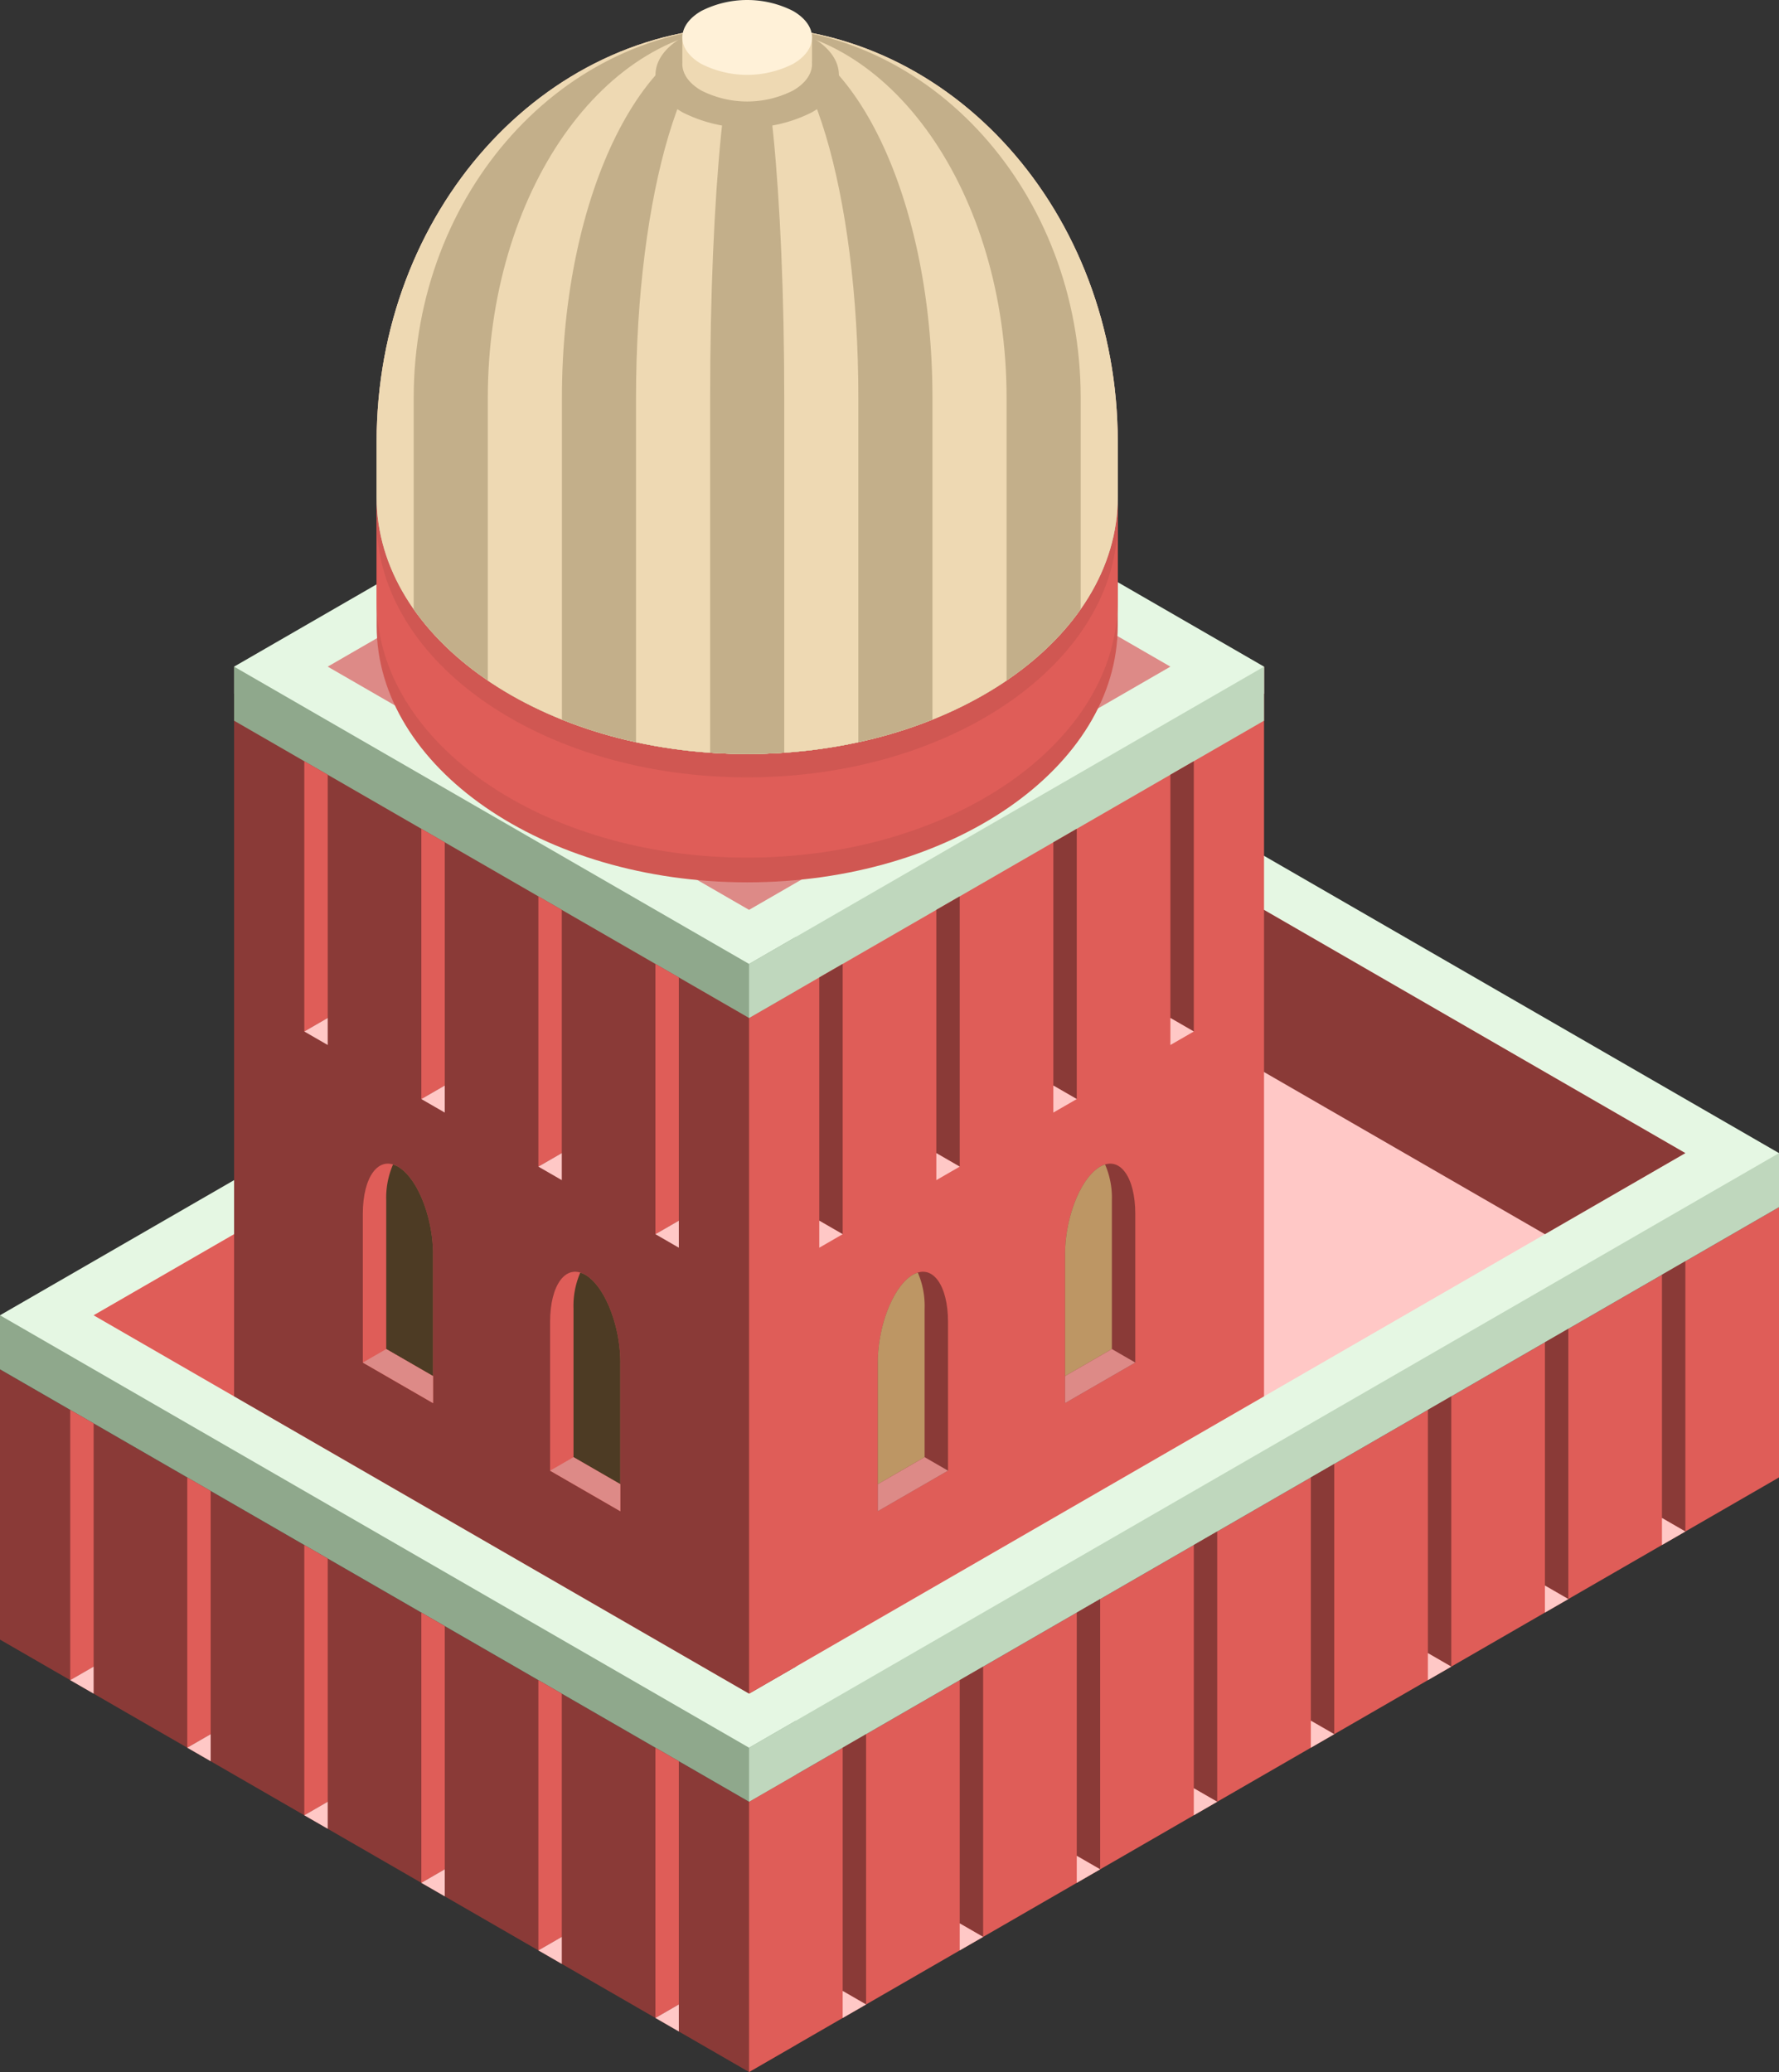 <svg id="Layer_1" data-name="Layer 1" xmlns="http://www.w3.org/2000/svg" xmlns:xlink="http://www.w3.org/1999/xlink" viewBox="0 0 190 221.315">
  <rect x="0" y="0" width="190" height="221.315" fill="#333333" stroke="none"/>
  <defs>
    <style>
      .slope-R-prim {
        fill: #eed9b3;
      }

      .crown-top-prim {
        fill: #e5f7e3;
      }

      .top-light {
        fill: #ffc8c6;
      }

      .exterior-R-light {
        fill: #df5d58;
      }

      .exterior-L-light {
        fill: #8a3a37;
      }

      .crown-L-prim {
        fill: #8fa88c;
      }

      .crown-R-prim {
        fill: #bfd7bd;
      }

      .top-prim {
        fill: #dd8a87;
      }

      .window-L-prim {
        fill: #4d3b24;
      }

      .window-R-prim {
        fill: #bd9664;
      }

      .exterior-R-prim {
        fill: #d05752;
      }

      .cls-1 {
        clip-path: url(#clip-path);
      }

      .slope-L-prim {
        fill: #c3af8a;
      }

      .slope-top-prim {
        fill: #fff1d8;
      }
    </style>
    <clipPath id="clip-path">
      <path class="slope-R-prim" d="M79.801,80.534h0c-21.842,0-39.575-12.286-39.575-27.418h0v-5.943C40.226,22.71,57.959,2.85,79.801,2.85h0c21.841,0,39.574,19.86,39.574,44.323v5.943h0C119.375,68.248,101.642,80.534,79.801,80.534Z"/>
    </clipPath>
  </defs>
  <title>Artboard 7</title>
  <g id="root">
    <path class="crown-top-prim" d="M0,143.373v-2.887l110-63.509,80,46.188v2.887L80,189.561Z"/>
    <path class="top-light" d="M10,140.486,80,180.9l100-57.735-70-40.414Z"/>
    <path class="exterior-R-light" d="M10,140.486l15,8.66,85-49.075v-17.32Z"/>
    <path class="exterior-L-light" d="M110,82.751l70,40.414-15,8.661-55-31.755Z"/>
    <path class="exterior-L-light" d="M0,175.127l80,46.188,5-2.887V189.561l-5,2.886L0,146.259Z"/>
    <path class="crown-L-prim" d="M0,140.486l80,46.188,5-2.887v5.774l-5,2.886L0,146.259Z"/>
    <path class="exterior-R-light" d="M80,221.315l110-63.509V128.939L80,192.447Z"/>
    <path class="crown-R-prim" d="M190,123.165v5.774L80,192.447v-5.773Z"/>
    <path class="exterior-R-light" d="M20,186.674l2.5-1.444V159.25l-2.5-1.444Z"/>
    <path class="exterior-R-light" d="M45,201.108l2.5-1.444V173.683L45,172.24Z"/>
    <path class="exterior-R-light" d="M70,215.541l2.5-1.443V188.117l-2.5-1.443Z"/>
    <path class="exterior-R-light" d="M7.5,179.457l2.5-1.443V152.033l-2.5-1.444Z"/>
    <path class="exterior-R-light" d="M32.5,193.891l2.5-1.444v-25.98l-2.5-1.444Z"/>
    <path class="exterior-R-light" d="M57.5,208.324l2.5-1.443V180.9l-2.5-1.443Z"/>
    <path class="top-light" d="M22.5,188.117V185.23l-2.5,1.444Z"/>
    <path class="top-light" d="M47.5,202.551v-2.887l-2.5,1.444Z"/>
    <path class="top-light" d="M72.5,216.985v-2.887l-2.5,1.443Z"/>
    <path class="top-light" d="M10,180.9v-2.886l-2.5,1.443Z"/>
    <path class="top-light" d="M35,195.334v-2.887l-2.5,1.444Z"/>
    <path class="top-light" d="M60,209.768v-2.887l-2.5,1.443Z"/>
    <path class="exterior-L-light" d="M142.5,185.23l-2.5-1.443V157.806l2.5-1.443Z"/>
    <path class="exterior-L-light" d="M117.5,199.664l-2.5-1.443V172.24l2.5-1.443Z"/>
    <path class="exterior-L-light" d="M92.5,214.098,90,212.655v-25.981l2.5-1.444Z"/>
    <path class="exterior-L-light" d="M155,178.014l-2.5-1.444V150.589l2.5-1.443Z"/>
    <path class="exterior-L-light" d="M167.5,170.797l-2.5-1.444V143.372l2.5-1.443Z"/>
    <path class="exterior-L-light" d="M180,163.58l-2.5-1.444v-25.98l2.5-1.444Z"/>
    <path class="exterior-L-light" d="M130,192.447l-2.5-1.443v-25.981l2.5-1.443Z"/>
    <path class="exterior-L-light" d="M105,206.881l-2.5-1.443V179.457l2.5-1.443Z"/>
    <path class="top-light" d="M140,186.674v-2.887l2.5,1.443Z"/>
    <path class="top-light" d="M115,201.108v-2.887l2.5,1.443Z"/>
    <path class="top-light" d="M90,215.541v-2.886l2.5,1.443Z"/>
    <path class="top-light" d="M152.5,179.457V176.57l2.5,1.444Z"/>
    <path class="top-light" d="M165,172.24v-2.887l2.5,1.444Z"/>
    <path class="top-light" d="M177.5,165.023v-2.887L180,163.58Z"/>
    <path class="top-light" d="M127.5,193.891v-2.887l2.5,1.443Z"/>
    <path class="top-light" d="M102.5,208.324v-2.886l2.5,1.443Z"/>
    <path class="exterior-L-light" d="M85,100.071v77.943L80,180.9,25,149.146V71.204l55,31.754Z"/>
    <path class="exterior-R-light" d="M80,180.9l55-31.754V71.204l-55,31.754Z"/>
    <path class="crown-top-prim" d="M25,74.091v-2.887L80,39.449l55,31.755V74.09l-55,31.755Z"/>
    <path class="top-prim" d="M35,71.204l45,25.98,45-25.98L80,45.223Z"/>
    <path class="crown-L-prim" d="M25,71.204l55,31.754,5-2.887v5.774l-5,2.886L25,76.977Z"/>
    <path class="crown-R-prim" d="M135,71.204v5.773l-55,31.754v-5.773Z"/>
    <path class="exterior-R-light" d="M45,117.392l2.5-1.444v-25.98L45,88.524Z"/>
    <path class="exterior-L-light" d="M115,117.392l-2.5-1.444v-25.98l2.5-1.444Z"/>
    <path class="exterior-R-light" d="M70,131.825l2.5-1.443v-25.981l-2.5-1.443Z"/>
    <path class="exterior-L-light" d="M90,131.825l-2.5-1.443v-25.981l2.5-1.443Z"/>
    <path class="exterior-R-light" d="M32.5,110.175l2.5-1.444v-25.98l-2.5-1.444Z"/>
    <path class="exterior-L-light" d="M127.5,110.175l-2.5-1.444v-25.98l2.5-1.444Z"/>
    <path class="exterior-R-light" d="M57.5,124.609l2.5-1.444V97.184l-2.5-1.443Z"/>
    <path class="exterior-L-light" d="M102.5,124.609l-2.5-1.444V97.184l2.5-1.443Z"/>
    <path class="top-light" d="M47.5,118.835v-2.887l-2.5,1.444Z"/>
    <path class="top-light" d="M112.5,118.835v-2.887l2.5,1.444Z"/>
    <path class="top-light" d="M72.5,133.269v-2.887l-2.5,1.443Z"/>
    <path class="top-light" d="M87.5,133.269v-2.887l2.5,1.443Z"/>
    <path class="top-light" d="M35,111.618v-2.887l-2.5,1.444Z"/>
    <path class="top-light" d="M125,111.618v-2.887l2.5,1.444Z"/>
    <path class="top-light" d="M60,126.052v-2.887l-2.5,1.444Z"/>
    <path class="top-light" d="M100,126.052v-2.887l2.5,1.444Z"/>
    <g>
      <path class="exterior-R-light" d="M38.75,145.538V129.66h0c0-3.983,1.68-6.246,3.75-5.051h0c2.07,1.195,3.75,5.398,3.75,9.382h0v15.877Z"/>
      <path class="window-L-prim" d="M42.5,124.609a2.476,2.476,0,0,0-.525-.224,8.923,8.923,0,0,0-.725,3.832v15.877l5,2.887v-12.99C46.25,130.007,44.57,125.804,42.5,124.609Z"/>
      <path class="top-prim" d="M46.25,149.868v-2.887l-5-2.887-2.5,1.444Z"/>
      <path class="exterior-R-light" d="M58.75,157.085v-15.878h0c0-3.983,1.68-6.246,3.75-5.051h0c2.07,1.195,3.75,5.398,3.75,9.382h0v15.877Z"/>
      <path class="window-L-prim" d="M62.5,136.156a2.492,2.492,0,0,0-.525-.224,8.925,8.925,0,0,0-.725,3.832v15.877l5,2.887v-12.99C66.25,141.554,64.57,137.351,62.5,136.156Z"/>
      <path class="top-prim" d="M66.25,161.415v-2.887l-5-2.887-2.5,1.444Z"/>
      <path class="exterior-L-light" d="M121.25,145.538V129.66h0c0-3.983-1.68-6.246-3.75-5.051h0c-2.07,1.195-3.75,5.398-3.75,9.382h0v15.877Z"/>
      <path class="window-R-prim" d="M113.75,133.991v12.99l5-2.887v-15.877a8.923,8.923,0,0,0-.725-3.832,2.479,2.479,0,0,0-.525.224C115.43,125.804,113.75,130.007,113.75,133.991Z"/>
      <path class="top-prim" d="M113.75,149.868v-2.887l5-2.887,2.5,1.444Z"/>
      <path class="exterior-L-light" d="M101.25,157.085v-15.878h0c0-3.983-1.68-6.246-3.75-5.051h0c-2.07,1.195-3.75,5.398-3.75,9.382h0v15.877Z"/>
      <path class="window-R-prim" d="M93.75,145.538v12.99l5-2.887v-15.877a8.925,8.925,0,0,0-.725-3.832,2.495,2.495,0,0,0-.525.224C95.43,137.351,93.75,141.554,93.75,145.538Z"/>
      <path class="top-prim" d="M93.75,161.415v-2.887l5-2.887,2.5,1.444Z"/>
    </g>
    <g>
      <path class="exterior-R-prim" d="M79.801,94.243h0c-21.842,0-39.575-12.286-39.575-27.418h0V47.173C40.226,22.71,57.959,2.85,79.801,2.85h0c21.841,0,39.574,19.86,39.574,44.323v19.652h0C119.375,81.957,101.642,94.243,79.801,94.243Z"/>
      <path class="exterior-R-light" d="M79.801,91.604h0c-21.842,0-39.575-12.285-39.575-27.417h0V48.073c0-24.463,17.733-44.324,39.575-44.324h0c21.841,0,39.574,19.861,39.574,44.324v16.114h0C119.375,79.319,101.642,91.604,79.801,91.604Z"/>
      <path class="exterior-R-prim" d="M79.801,83.03h0c-21.842,0-39.575-12.286-39.575-27.418h0v-7.935c0-24.463,17.733-44.323,39.575-44.323h0c21.841,0,39.574,19.86,39.574,44.323v7.935h0C119.375,70.744,101.642,83.03,79.801,83.03Z"/>
      <path class="crown-R-prim" d="M79.801,80.534h0c-21.842,0-39.575-12.286-39.575-27.418h0v-5.943C40.226,22.71,57.959,2.85,79.801,2.85h0c21.841,0,39.574,19.86,39.574,44.323v5.943h0C119.375,68.248,101.642,80.534,79.801,80.534Z"/>
      <g>
        <path class="slope-R-prim" d="M79.801,80.534h0c-21.842,0-39.575-12.286-39.575-27.418h0v-5.943C40.226,22.71,57.959,2.85,79.801,2.85h0c21.841,0,39.574,19.86,39.574,44.323v5.943h0C119.375,68.248,101.642,80.534,79.801,80.534Z"/>
        <g class="cls-1">
          <g>
            <path class="slope-L-prim" d="M44.184,94.243V42.494c0-21.88,15.959-39.644,35.617-39.644h0c19.657,0,35.617,17.764,35.617,39.644v51.749Z"/>
            <path class="slope-R-prim" d="M52.099,94.243V42.494c0-21.88,12.413-39.644,27.702-39.644h0c15.289,0,27.702,17.764,27.702,39.644v51.749Z"/>
            <path class="slope-L-prim" d="M60.014,94.243V42.494c0-21.88,8.866-39.644,19.787-39.644h0c10.921,0,19.787,17.764,19.787,39.644v51.749Z"/>
            <path class="slope-R-prim" d="M67.928,94.243V42.494c0-21.88,5.32-39.644,11.873-39.644h0c6.552,0,11.872,17.764,11.872,39.644v51.749Z"/>
            <path class="slope-L-prim" d="M75.843,96.528V42.494c0-21.88,1.774-39.644,3.958-39.644h0c2.184,0,3.957,17.764,3.957,39.644v54.034Z"/>
          </g>
        </g>
      </g>
      <path class="slope-L-prim" d="M72.875,3.992h0c-3.822,2.207-3.822,5.79,0,7.997h0a15.316,15.316,0,0,0,13.851,0h0c3.823-2.207,3.823-5.79,0-7.997h0A15.316,15.316,0,0,0,72.875,3.992Z"/>
      <path class="slope-R-prim" d="M74.903,4.014h0c-2.704,1.561-2.704,4.095,0,5.656h0a10.831,10.831,0,0,0,9.796,0h0c2.703-1.561,2.703-4.095,0-5.656h0A10.832,10.832,0,0,0,74.903,4.014Z"/>
      <rect class="slope-R-prim" x="72.875" y="3.771" width="13.851" height="2.828"/>
      <path class="slope-top-prim" d="M74.903,1.171h0c-2.704,1.56-2.704,4.095,0,5.655h0a10.832,10.832,0,0,0,9.796,0h0c2.703-1.56,2.703-4.095,0-5.655h0A10.83,10.83,0,0,0,74.903,1.171Z"/>
    </g>
  </g>
</svg>
